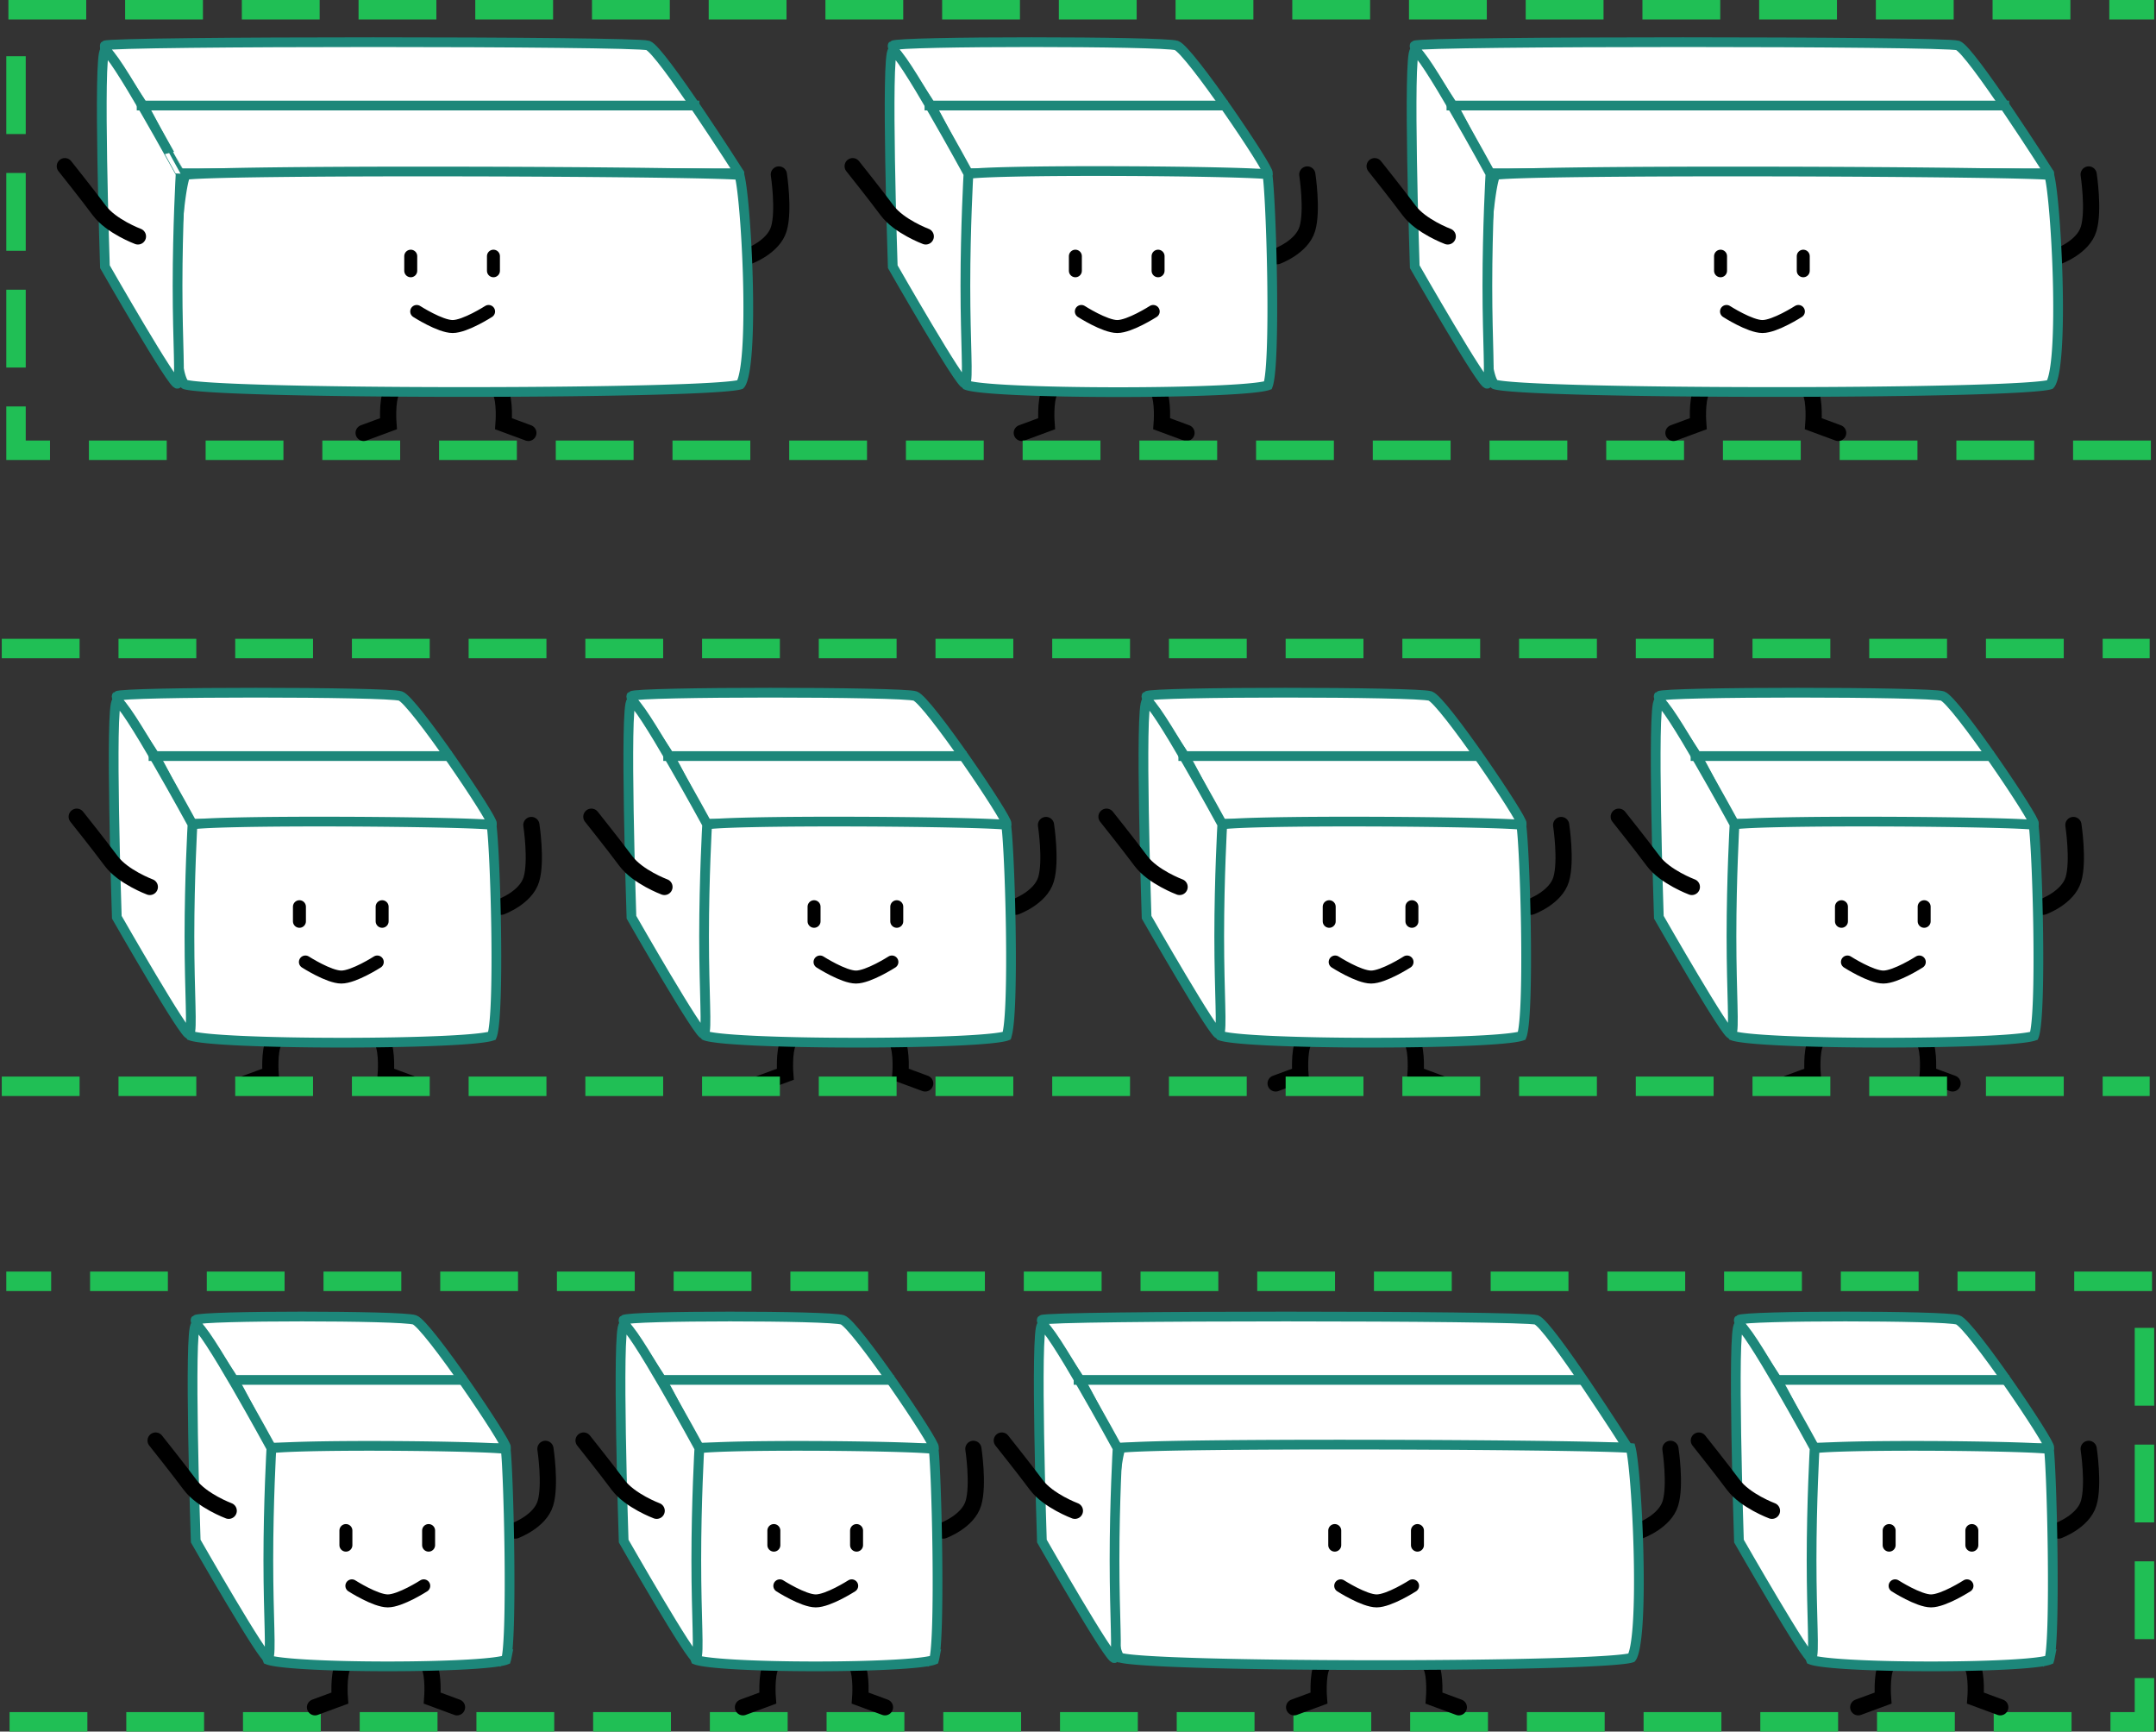 <svg xmlns="http://www.w3.org/2000/svg" fill="none" viewBox="0 0 665 534"><rect x="0" y="0" width="665" height="534" fill="#333333" stroke="none"/><path fill="#fff" fill-rule="evenodd" stroke="#1D877A" stroke-linecap="square" stroke-width="3" d="M391.046 53.415c.823-.878-24.198-38.01-28.176-39.384-3.978-1.375-86.045-1.375-87.531 0-.72.665 9.413 14.451 12.236 19.372 3.003 5.235 10.253 20.012 10.912 20.012 1.277 0 91.737.879 92.559 0z" clip-rule="evenodd"/><path stroke="#000" stroke-linecap="round" stroke-width="5" d="M393.936 79.003s7.594-2.756 9.295-8.42c1.701-5.664 0-16.777 0-16.777M330.69 114.365s-5.362 3.377-6.895 6.359c-1.532 2.983-.986 9.955-.986 9.955l-7.646 2.822M350.436 114.365s5.362 3.377 6.895 6.359c1.532 2.983.986 9.955.986 9.955l7.646 2.822"/><path fill="#fff" stroke="#1D877A" stroke-width="3" d="M298.302 53.825l.03-.136c.12-.02.261-.04.426-.062.728-.095 1.773-.185 3.11-.267 2.666-.163 6.39-.291 10.832-.387 8.877-.191 20.555-.252 32.221-.21 11.664.04 23.304.181 32.102.393 4.401.106 8.081.23 10.693.365a67.527 67.527 0 0 1 3.22.23c.071.48.146 1.146.223 1.991.167 1.82.335 4.37.492 7.424.314 6.104.582 14.166.708 22.294.126 8.132.11 16.309-.14 22.649-.126 3.174-.309 5.858-.557 7.835-.124.992-.261 1.768-.404 2.324a4.315 4.315 0 0 1-.176.562 6.403 6.403 0 0 1-.813.224c-.75.166-1.805.328-3.145.482-2.673.307-6.348.565-10.712.773-8.721.415-20.098.623-31.506.623-11.408 0-22.824-.208-31.622-.623-4.402-.208-8.127-.466-10.859-.773-1.369-.154-2.458-.317-3.247-.485a7.736 7.736 0 0 1-.885-.232 2.952 2.952 0 0 1-.106-.039 3.624 3.624 0 0 1-.223-.578c-.168-.539-.332-1.298-.484-2.275-.303-1.949-.535-4.601-.701-7.746-.33-6.281-.389-14.39-.266-22.477.122-8.084.426-16.118.819-22.244.196-3.066.414-5.635.639-7.486.113-.93.225-1.65.331-2.15zm.144-.547a.175.175 0 0 1 .011-.026c.001 0-.003.01-.011.026z"/><path stroke="#000" stroke-linecap="round" stroke-width="4" d="M333.53 96.052s7.227 4.646 11.085 4.646c3.857 0 11.085-4.646 11.085-4.646M331.69 79.003v4.5M357.2 79.003v4.5"/><path fill="#fff" fill-rule="evenodd" stroke="#1D877A" stroke-linecap="square" stroke-width="3" d="M275.364 15.671c-2.184.94 0 66.578 0 66.578s21.425 37.482 22.401 36.059c.976-1.424 0-12.137 0-30.175 0-18.037.943-34.548.943-34.548s-21.159-38.853-23.344-37.914z" clip-rule="evenodd"/><path stroke="#1D877A" stroke-linecap="square" stroke-width="3" d="M286.679 32.548h90.527"/><path stroke="#000" stroke-linecap="round" stroke-width="5" d="M285.544 72.907s-8.263-3.072-11.944-8.03C269.92 59.922 263 51.25 263 51.25"/><path fill="#fff" fill-rule="evenodd" stroke="#1D877A" stroke-linecap="square" stroke-width="3" d="M151.713 254.031c.823-.879-24.198-38.01-28.176-39.385-3.978-1.374-86.045-1.374-87.531 0-.72.666 9.413 14.452 12.236 19.373 3.003 5.235 10.253 20.012 10.912 20.012 1.277 0 91.737.879 92.559 0z" clip-rule="evenodd"/><path stroke="#000" stroke-linecap="round" stroke-width="5" d="M154.603 279.619s7.594-2.756 9.295-8.42c1.701-5.664 0-16.777 0-16.777M91.357 314.98s-5.362 3.377-6.895 6.36c-1.532 2.982-.986 9.955-.986 9.955l-7.646 2.822M111.103 314.98s5.362 3.377 6.895 6.36c1.532 2.982.986 9.955.986 9.955l7.646 2.822"/><path fill="#fff" stroke="#1D877A" stroke-width="3" d="M58.969 254.44l.03-.135c.12-.02.261-.041.426-.063.728-.095 1.773-.184 3.11-.266 2.666-.163 6.39-.292 10.832-.387 8.877-.192 20.555-.252 32.221-.211 11.664.04 23.304.182 32.102.394 4.401.106 8.081.229 10.693.365 1.31.068 2.332.139 3.038.21l.182.02c.071.479.146 1.146.223 1.991.167 1.819.335 4.37.492 7.424.314 6.104.582 14.165.708 22.294.126 8.132.11 16.308-.14 22.649-.126 3.174-.309 5.858-.557 7.834-.125.992-.261 1.769-.404 2.325a4.315 4.315 0 0 1-.176.562 6.403 6.403 0 0 1-.813.224c-.75.166-1.805.328-3.145.482-2.673.307-6.348.565-10.712.773-8.721.415-20.098.623-31.506.623-11.408 0-22.824-.208-31.622-.623-4.402-.208-8.127-.467-10.859-.774-1.369-.153-2.458-.316-3.247-.484a7.702 7.702 0 0 1-.885-.232c-.043-.015-.078-.029-.106-.04a3.627 3.627 0 0 1-.223-.578c-.168-.538-.332-1.297-.484-2.275-.303-1.949-.535-4.6-.7-7.745-.33-6.281-.39-14.39-.267-22.477.122-8.084.426-16.119.819-22.245.196-3.066.414-5.635.64-7.486.112-.929.224-1.649.33-2.149zm.144-.546a.113.113 0 0 1 .011-.026l-.01.026z"/><path stroke="#000" stroke-linecap="round" stroke-width="4" d="M94.197 296.668s7.227 4.646 11.085 4.646c3.857 0 11.085-4.646 11.085-4.646M92.357 279.619v4.5M117.867 279.619v4.5"/><path fill="#fff" fill-rule="evenodd" stroke="#1D877A" stroke-linecap="square" stroke-width="3" d="M36.031 216.287c-2.184.94 0 66.578 0 66.578s21.425 37.482 22.4 36.058c.977-1.424 0-12.136 0-30.174s.944-34.548.944-34.548-21.16-38.853-23.344-37.914z" clip-rule="evenodd"/><path stroke="#1D877A" stroke-linecap="square" stroke-width="3" d="M47.346 233.164h90.527"/><path stroke="#000" stroke-linecap="round" stroke-width="5" d="M46.21 273.523s-8.262-3.072-11.943-8.029c-3.68-4.957-10.6-13.628-10.6-13.628"/><g><path fill="#fff" fill-rule="evenodd" stroke="#1D877A" stroke-linecap="square" stroke-width="3" d="M310.448 254.031c.822-.879-24.198-38.01-28.177-39.385-3.978-1.374-86.045-1.374-87.531 0-.72.666 9.414 14.452 12.236 19.373 3.004 5.235 10.254 20.012 10.912 20.012 1.277 0 91.737.879 92.56 0z" clip-rule="evenodd"/><path stroke="#000" stroke-linecap="round" stroke-width="5" d="M313.337 279.619s7.594-2.756 9.295-8.42c1.701-5.664 0-16.777 0-16.777M250.091 314.98s-5.362 3.377-6.894 6.36c-1.533 2.982-.987 9.955-.987 9.955l-7.646 2.822M269.837 314.98s5.362 3.377 6.895 6.36c1.532 2.982.987 9.955.987 9.955l7.646 2.822"/><path fill="#fff" stroke="#1D877A" stroke-width="3" d="M217.703 254.44l.03-.135c.12-.02.262-.041.427-.063.727-.095 1.772-.184 3.109-.266 2.666-.163 6.391-.292 10.832-.387 8.877-.192 20.556-.252 32.221-.211 11.665.04 23.304.182 32.103.394 4.401.106 8.08.229 10.693.365 1.309.068 2.332.139 3.037.21l.182.02c.071.479.146 1.146.224 1.991.166 1.819.334 4.37.491 7.424.314 6.104.582 14.165.708 22.294.126 8.132.111 16.308-.14 22.649-.125 3.174-.308 5.858-.557 7.834-.124.992-.261 1.769-.403 2.325a4.653 4.653 0 0 1-.176.562 6.453 6.453 0 0 1-.813.224c-.751.166-1.805.328-3.146.482-2.673.307-6.348.565-10.712.773-8.72.415-20.098.623-31.506.623-11.408 0-22.824-.208-31.622-.623-4.402-.208-8.126-.467-10.858-.774-1.37-.153-2.459-.316-3.248-.484a7.65 7.65 0 0 1-.884-.232 1.87 1.87 0 0 1-.106-.04 3.645 3.645 0 0 1-.224-.578c-.167-.538-.331-1.297-.484-2.275-.303-1.949-.535-4.6-.7-7.745-.331-6.281-.39-14.39-.267-22.477.123-8.084.427-16.119.819-22.245.197-3.066.414-5.635.639-7.486.114-.929.225-1.649.331-2.149zm.144-.546a.225.225 0 0 1 0 0z"/><path stroke="#000" stroke-linecap="round" stroke-width="4" d="M252.931 296.668s7.228 4.646 11.085 4.646c3.858 0 11.085-4.646 11.085-4.646M251.091 279.619v4.5M276.601 279.619v4.5"/><path fill="#fff" fill-rule="evenodd" stroke="#1D877A" stroke-linecap="square" stroke-width="3" d="M194.766 216.287c-2.185.94 0 66.578 0 66.578s21.424 37.482 22.4 36.058c.976-1.424 0-12.136 0-30.174s.943-34.548.943-34.548-21.159-38.853-23.343-37.914z" clip-rule="evenodd"/><path stroke="#1D877A" stroke-linecap="square" stroke-width="3" d="M206.08 233.164h90.527"/><path stroke="#000" stroke-linecap="round" stroke-width="5" d="M204.945 273.523s-8.263-3.072-11.943-8.029c-3.681-4.957-10.601-13.628-10.601-13.628"/></g><g><path fill="#fff" fill-rule="evenodd" stroke="#1D877A" stroke-linecap="square" stroke-width="3" d="M469.338 254.031c.823-.879-24.198-38.01-28.176-39.385-3.978-1.374-86.045-1.374-87.531 0-.72.666 9.413 14.452 12.236 19.373 3.003 5.235 10.253 20.012 10.912 20.012 1.277 0 91.737.879 92.559 0z" clip-rule="evenodd"/><path stroke="#000" stroke-linecap="round" stroke-width="5" d="M472.228 279.619s7.594-2.756 9.295-8.42c1.701-5.664 0-16.777 0-16.777M408.982 314.98s-5.362 3.377-6.895 6.36c-1.532 2.982-.986 9.955-.986 9.955l-7.646 2.822M428.728 314.98s5.362 3.377 6.895 6.36c1.532 2.982.986 9.955.986 9.955l7.646 2.822"/><path fill="#fff" stroke="#1D877A" stroke-width="3" d="M376.594 254.44l.03-.135c.12-.02.261-.041.426-.063.727-.095 1.773-.184 3.11-.266 2.666-.163 6.39-.292 10.832-.387 8.877-.192 20.555-.252 32.221-.211 11.664.04 23.304.182 32.102.394 4.401.106 8.081.229 10.693.365 1.31.068 2.332.139 3.038.21l.182.02c.071.479.146 1.146.223 1.991.167 1.819.335 4.37.492 7.424.314 6.104.582 14.165.708 22.294.126 8.132.11 16.308-.14 22.649-.126 3.174-.309 5.858-.557 7.834-.125.992-.261 1.769-.404 2.325a4.315 4.315 0 0 1-.176.562 6.403 6.403 0 0 1-.813.224c-.75.166-1.805.328-3.145.482-2.673.307-6.348.565-10.712.773-8.721.415-20.098.623-31.506.623-11.408 0-22.824-.208-31.622-.623-4.402-.208-8.127-.467-10.859-.774-1.369-.153-2.458-.316-3.247-.484a7.736 7.736 0 0 1-.885-.232c-.043-.015-.078-.029-.106-.04a3.58 3.58 0 0 1-.223-.578c-.168-.538-.332-1.297-.484-2.275-.303-1.949-.535-4.6-.701-7.745-.33-6.281-.389-14.39-.266-22.477.122-8.084.426-16.119.819-22.245.196-3.066.414-5.635.639-7.486.113-.929.225-1.649.331-2.149zm.144-.546a.136.136 0 0 1 .011-.026c.001.001-.003.01-.011.026z"/><path stroke="#000" stroke-linecap="round" stroke-width="4" d="M411.822 296.668s7.227 4.646 11.085 4.646c3.857 0 11.085-4.646 11.085-4.646M409.982 279.619v4.5M435.492 279.619v4.5"/><path fill="#fff" fill-rule="evenodd" stroke="#1D877A" stroke-linecap="square" stroke-width="3" d="M353.656 216.287c-2.184.94 0 66.578 0 66.578s21.425 37.482 22.401 36.058c.976-1.424 0-12.136 0-30.174s.943-34.548.943-34.548-21.159-38.853-23.344-37.914z" clip-rule="evenodd"/><path stroke="#1D877A" stroke-linecap="square" stroke-width="3" d="M364.971 233.164h90.527"/><path stroke="#000" stroke-linecap="round" stroke-width="5" d="M363.836 273.523s-8.263-3.072-11.944-8.029c-3.68-4.957-10.6-13.628-10.6-13.628"/></g><g><path fill="#fff" fill-rule="evenodd" stroke="#1D877A" stroke-linecap="square" stroke-width="3" d="M627.338 254.031c.823-.879-24.198-38.01-28.176-39.385-3.978-1.374-86.045-1.374-87.531 0-.72.666 9.413 14.452 12.236 19.373 3.003 5.235 10.253 20.012 10.912 20.012 1.277 0 91.737.879 92.559 0z" clip-rule="evenodd"/><path stroke="#000" stroke-linecap="round" stroke-width="5" d="M630.228 279.619s7.594-2.756 9.295-8.42c1.701-5.664 0-16.777 0-16.777M566.982 314.98s-5.362 3.377-6.895 6.36c-1.532 2.982-.986 9.955-.986 9.955l-7.646 2.822M586.728 314.98s5.362 3.377 6.895 6.36c1.532 2.982.986 9.955.986 9.955l7.646 2.822"/><path fill="#fff" stroke="#1D877A" stroke-width="3" d="M534.594 254.44l.03-.135c.12-.02.261-.041.426-.063.727-.095 1.773-.184 3.11-.266 2.666-.163 6.39-.292 10.832-.387 8.877-.192 20.555-.252 32.221-.211 11.664.04 23.304.182 32.102.394 4.401.106 8.081.229 10.693.365 1.31.068 2.332.139 3.038.21l.182.02c.071.479.146 1.146.223 1.991.167 1.819.335 4.37.492 7.424.314 6.104.582 14.165.708 22.294.126 8.132.11 16.308-.14 22.649-.126 3.174-.309 5.858-.557 7.834-.125.992-.261 1.769-.404 2.325a4.315 4.315 0 0 1-.176.562 6.403 6.403 0 0 1-.813.224c-.75.166-1.805.328-3.145.482-2.673.307-6.348.565-10.712.773-8.721.415-20.098.623-31.506.623-11.408 0-22.824-.208-31.622-.623-4.402-.208-8.127-.467-10.859-.774-1.369-.153-2.458-.316-3.247-.484a7.736 7.736 0 0 1-.885-.232c-.043-.015-.078-.029-.106-.04a3.58 3.58 0 0 1-.223-.578c-.168-.538-.332-1.297-.484-2.275-.303-1.949-.535-4.6-.701-7.745-.33-6.281-.389-14.39-.266-22.477.122-8.084.426-16.119.819-22.245.196-3.066.414-5.635.639-7.486.113-.929.225-1.649.331-2.149zm.144-.546a.136.136 0 0 1 .011-.026c.001.001-.003.01-.011.026z"/><path stroke="#000" stroke-linecap="round" stroke-width="4" d="M569.822 296.668s7.227 4.646 11.085 4.646c3.857 0 11.085-4.646 11.085-4.646M567.982 279.619v4.5M593.492 279.619v4.5"/><path fill="#fff" fill-rule="evenodd" stroke="#1D877A" stroke-linecap="square" stroke-width="3" d="M511.656 216.287c-2.184.94 0 66.578 0 66.578s21.425 37.482 22.401 36.058c.976-1.424 0-12.136 0-30.174s.943-34.548.943-34.548-21.159-38.853-23.344-37.914z" clip-rule="evenodd"/><path stroke="#1D877A" stroke-linecap="square" stroke-width="3" d="M522.971 233.164h90.527"/><path stroke="#000" stroke-linecap="round" stroke-width="5" d="M521.836 273.523s-8.263-3.072-11.944-8.029c-3.68-4.957-10.6-13.628-10.6-13.628"/></g><path stroke="#20bf55" stroke-dasharray="18" stroke-linecap="square" stroke-width="6" d="M660.425 138.855H4.938V3h656.5"/><g stroke="#20bf55" stroke-dasharray="18" stroke-linecap="square" stroke-width="6"><path d="M3.547 200h656.5M3.547 335h656.5"/></g><path stroke="#20bf55" stroke-dasharray="18" stroke-linecap="square" stroke-width="6" d="M5.95 531h655.488V395.145H4.938"/><g><path fill="#fff" fill-rule="evenodd" stroke="#1D877A" stroke-linecap="square" stroke-width="3" d="M502.046 446.415s-24.198-38.01-28.176-39.384c-3.978-1.375-151.045-1.375-152.531 0-.72.666 9.413 14.451 12.236 19.372 3.003 5.235 10.253 20.012 10.912 20.012h157.559z" clip-rule="evenodd"/><path stroke="#000" stroke-linecap="round" stroke-width="5" d="M505.936 472.003s7.594-2.756 9.295-8.42c1.701-5.664 0-16.777 0-16.777M414.69 507.365s-5.362 3.377-6.895 6.359c-1.532 2.983-.986 9.955-.986 9.955l-7.646 2.822M434.436 507.365s5.362 3.377 6.895 6.359c1.532 2.983.986 9.955.986 9.955l7.646 2.822"/><path fill="#fff" stroke="#1D877A" stroke-width="3" d="M345.32 446.602l.018-.005c-.011.004-.017.006-.018.005zm.332-.063l.054-.008c.339-.049.825-.099 1.465-.149 1.275-.098 3.071-.189 5.325-.271 4.504-.165 10.776-.293 18.23-.388 14.907-.191 34.508-.252 54.078-.211 19.569.041 39.102.182 53.871.393 7.386.106 13.574.229 17.979.366 2.204.068 3.95.14 5.172.213.475.029.861.057 1.157.085.118.455.247 1.124.382 2.003.277 1.796.557 4.325.821 7.366.525 6.075.973 14.103 1.185 22.201.211 8.102.184 16.237-.234 22.534-.21 3.155-.515 5.8-.923 7.732-.204.969-.424 1.706-.645 2.219-.172.399-.299.554-.335.596-.05.017-.188.064-.464.125-.38.084-.902.171-1.572.259-1.337.176-3.168.342-5.438.497-4.535.31-10.74.569-18.072.776-14.66.415-33.768.623-52.915.623s-38.32-.208-53.108-.623c-7.396-.207-13.682-.466-18.315-.776-2.319-.155-4.204-.321-5.6-.498a21.881 21.881 0 0 1-1.672-.263 6.644 6.644 0 0 1-.486-.117c-.109-.033-.154-.053-.155-.053l.001.001c.001 0-.186-.113-.462-.641-.261-.499-.525-1.217-.774-2.169-.497-1.898-.882-4.506-1.158-7.629-.551-6.233-.651-14.295-.445-22.351.205-8.05.714-16.047 1.37-22.138.329-3.05.691-5.591 1.064-7.412.187-.915.369-1.604.534-2.07.031-.087.06-.161.085-.222zm.112-.231l.011-.016-.011.016z"/><path stroke="#000" stroke-linecap="round" stroke-width="4" d="M413.53 489.052s7.227 4.646 11.085 4.646c3.857 0 11.085-4.646 11.085-4.646M411.69 472.003v4.5M437.2 472.003v4.5"/><path fill="#fff" fill-rule="evenodd" stroke="#1D877A" stroke-linecap="square" stroke-width="3" d="M321.364 408.671c-2.184.94 0 66.578 0 66.578s21.425 37.482 22.401 36.059c.976-1.424 0-12.137 0-30.175 0-18.037.943-34.548.943-34.548s-21.159-38.853-23.344-37.914z" clip-rule="evenodd"/><path stroke="#1D877A" stroke-linecap="square" stroke-width="3" d="M332.679 425.548h154.527"/><path stroke="#000" stroke-linecap="round" stroke-width="5" d="M331.544 465.907s-8.263-3.072-11.944-8.029c-3.68-4.957-10.6-13.628-10.6-13.628"/></g><g><path fill="#fff" fill-rule="evenodd" stroke="#1D877A" stroke-linecap="square" stroke-width="3" d="M288.046 446.415c.823-.878-24.198-38.01-28.176-39.384-3.978-1.375-66.045-1.375-67.531 0-.72.666 9.413 14.451 12.236 19.372 3.003 5.235 10.253 20.012 10.912 20.012 1.277 0 71.737.879 72.559 0z" clip-rule="evenodd"/><path stroke="#000" stroke-linecap="round" stroke-width="5" d="M290.936 472.003s7.594-2.756 9.295-8.42c1.701-5.664 0-16.777 0-16.777M244.69 507.365s-5.362 3.377-6.895 6.359c-1.532 2.983-.986 9.955-.986 9.955l-7.646 2.822M257.436 507.365s5.362 3.377 6.895 6.359c1.532 2.983.986 9.955.986 9.955l7.646 2.822"/><path fill="#fff" stroke="#1D877A" stroke-width="3" d="M214.657 446.893l.021-.121.122-.02c.558-.091 1.374-.179 2.436-.261 2.115-.162 5.077-.289 8.619-.385 7.077-.19 16.392-.25 25.699-.21 9.307.041 18.592.182 25.608.393 3.51.106 6.44.228 8.515.364.986.064 1.758.13 2.301.195.057.485.117 1.153.179 1.99.133 1.82.267 4.369.393 7.417.251 6.092.464 14.137.565 22.247.101 8.114.088 16.275-.112 22.607-.1 3.17-.247 5.856-.446 7.84-.1.995-.21 1.782-.327 2.352a5.986 5.986 0 0 1-.143.574c-.11.044-.266.097-.478.155-.568.157-1.385.315-2.446.467-2.111.303-5.027.56-8.505.767-6.946.413-16.015.62-25.113.62-9.099 0-18.199-.207-25.207-.62-3.508-.207-6.463-.464-8.623-.767-1.084-.152-1.93-.311-2.531-.471a5.017 5.017 0 0 1-.615-.198 4.687 4.687 0 0 1-.177-.581c-.138-.554-.271-1.325-.393-2.307-.244-1.958-.43-4.614-.562-7.755-.264-6.274-.311-14.37-.213-22.439.098-8.067.341-16.086.654-22.202.157-3.061.331-5.629.512-7.484.09-.93.18-1.657.267-2.167zm73.594 64.906l-.011.007.011-.007zm-73.467-65.498a.112.112 0 0 1 .008-.023.088.088 0 0 1-.008.023z"/><path stroke="#000" stroke-linecap="round" stroke-width="4" d="M240.53 489.052s7.227 4.646 11.085 4.646c3.857 0 11.085-4.646 11.085-4.646M238.69 472.003v4.5M264.2 472.003v4.5"/><path fill="#fff" fill-rule="evenodd" stroke="#1D877A" stroke-linecap="square" stroke-width="3" d="M192.364 408.671c-2.184.94 0 66.578 0 66.578s21.425 37.482 22.401 36.059c.976-1.424 0-12.137 0-30.175 0-18.037.943-34.548.943-34.548s-21.159-38.853-23.344-37.914z" clip-rule="evenodd"/><path stroke="#1D877A" stroke-linecap="square" stroke-width="3" d="M205.679 425.548h68.527"/><path stroke="#000" stroke-linecap="round" stroke-width="5" d="M202.544 465.907s-8.263-3.072-11.944-8.029c-3.68-4.957-10.6-13.628-10.6-13.628"/></g><g><path fill="#fff" fill-rule="evenodd" stroke="#1D877A" stroke-linecap="square" stroke-width="3" d="M632.046 446.415c.823-.878-24.198-38.01-28.176-39.384-3.978-1.375-66.045-1.375-67.531 0-.72.666 9.413 14.451 12.236 19.372 3.003 5.235 10.253 20.012 10.912 20.012 1.277 0 71.737.879 72.559 0z" clip-rule="evenodd"/><path stroke="#000" stroke-linecap="round" stroke-width="5" d="M634.936 472.003s7.594-2.756 9.295-8.42c1.701-5.664 0-16.777 0-16.777M588.69 507.365s-5.362 3.377-6.895 6.359c-1.532 2.983-.986 9.955-.986 9.955l-7.646 2.822M601.436 507.365s5.362 3.377 6.895 6.359c1.532 2.983.986 9.955.986 9.955l7.646 2.822"/><path fill="#fff" stroke="#1D877A" stroke-width="3" d="M558.657 446.893l.021-.121.122-.02c.558-.091 1.374-.179 2.436-.261 2.115-.162 5.077-.289 8.619-.385 7.077-.19 16.392-.25 25.699-.21 9.307.041 18.592.182 25.608.393 3.51.106 6.44.228 8.515.364.986.064 1.758.13 2.301.195.057.485.117 1.153.179 1.99.133 1.82.267 4.369.393 7.417.251 6.092.464 14.137.565 22.247.101 8.114.088 16.275-.112 22.607-.1 3.17-.247 5.856-.446 7.84-.1.995-.21 1.782-.327 2.352a5.986 5.986 0 0 1-.143.574c-.11.044-.266.097-.478.155-.568.157-1.385.315-2.446.467-2.111.303-5.027.56-8.505.767-6.946.413-16.015.62-25.113.62-9.099 0-18.199-.207-25.207-.62-3.508-.207-6.463-.464-8.623-.767-1.084-.152-1.93-.311-2.531-.471a5.017 5.017 0 0 1-.615-.198 4.687 4.687 0 0 1-.177-.581c-.138-.554-.271-1.325-.393-2.307-.244-1.958-.43-4.614-.562-7.755-.264-6.274-.311-14.37-.213-22.439.098-8.067.341-16.086.654-22.202.157-3.061.331-5.629.512-7.484.09-.93.18-1.657.267-2.167zm73.594 64.906l-.011.007.011-.007zm-73.467-65.498a.112.112 0 0 1 .008-.023.088.088 0 0 1-.008.023z"/><path stroke="#000" stroke-linecap="round" stroke-width="4" d="M584.53 489.052s7.227 4.646 11.085 4.646c3.857 0 11.085-4.646 11.085-4.646M582.69 472.003v4.5M608.2 472.003v4.5"/><path fill="#fff" fill-rule="evenodd" stroke="#1D877A" stroke-linecap="square" stroke-width="3" d="M536.364 408.671c-2.184.94 0 66.578 0 66.578s21.425 37.482 22.401 36.059c.976-1.424 0-12.137 0-30.175 0-18.037.943-34.548.943-34.548s-21.159-38.853-23.344-37.914z" clip-rule="evenodd"/><path stroke="#1D877A" stroke-linecap="square" stroke-width="3" d="M549.679 425.548h68.527"/><path stroke="#000" stroke-linecap="round" stroke-width="5" d="M546.544 465.907s-8.263-3.072-11.944-8.029c-3.68-4.957-10.6-13.628-10.6-13.628"/></g><g><path fill="#fff" fill-rule="evenodd" stroke="#1D877A" stroke-linecap="square" stroke-width="3" d="M156.046 446.415c.823-.878-24.198-38.01-28.176-39.384-3.978-1.375-66.045-1.375-67.531 0-.72.666 9.413 14.451 12.236 19.372 3.003 5.235 10.253 20.012 10.912 20.012 1.277 0 71.737.879 72.559 0z" clip-rule="evenodd"/><path stroke="#000" stroke-linecap="round" stroke-width="5" d="M158.936 472.003s7.594-2.756 9.295-8.42c1.701-5.664 0-16.777 0-16.777M112.69 507.365s-5.362 3.377-6.895 6.359c-1.532 2.983-.986 9.955-.986 9.955l-7.646 2.822M125.436 507.365s5.362 3.377 6.895 6.359c1.532 2.983.986 9.955.986 9.955l7.646 2.822"/><path fill="#fff" stroke="#1D877A" stroke-width="3" d="M82.657 446.893l.02-.121.123-.02c.558-.091 1.374-.179 2.436-.261 2.115-.162 5.077-.289 8.619-.385 7.077-.19 16.392-.25 25.699-.21 9.307.041 18.592.182 25.608.393 3.51.106 6.44.228 8.515.364.986.064 1.758.13 2.301.195.057.485.117 1.153.179 1.99.133 1.82.267 4.369.393 7.417.251 6.092.464 14.137.565 22.247.101 8.114.088 16.275-.112 22.607-.1 3.17-.247 5.856-.446 7.84-.1.995-.21 1.782-.327 2.352a5.986 5.986 0 0 1-.143.574c-.11.044-.266.097-.478.155-.568.157-1.385.315-2.446.467-2.111.303-5.027.56-8.505.767-6.946.413-16.015.62-25.113.62-9.099 0-18.199-.207-25.207-.62-3.508-.207-6.463-.464-8.623-.767-1.084-.152-1.93-.311-2.53-.471a4.967 4.967 0 0 1-.616-.198 4.708 4.708 0 0 1-.177-.581c-.138-.554-.271-1.325-.393-2.307-.244-1.958-.43-4.614-.562-7.755-.264-6.274-.311-14.37-.213-22.439.098-8.067.34-16.086.654-22.202.157-3.061.33-5.629.512-7.484.09-.93.18-1.657.267-2.167zm73.594 64.906l-.011.007.011-.007zm-73.467-65.498a.33.33 0 0 1 0 0z"/><path stroke="#000" stroke-linecap="round" stroke-width="4" d="M108.53 489.052s7.227 4.646 11.085 4.646c3.857 0 11.085-4.646 11.085-4.646M106.69 472.003v4.5M132.2 472.003v4.5"/><path fill="#fff" fill-rule="evenodd" stroke="#1D877A" stroke-linecap="square" stroke-width="3" d="M60.364 408.671c-2.184.94 0 66.578 0 66.578s21.425 37.482 22.4 36.059c.977-1.424 0-12.137 0-30.175 0-18.037.944-34.548.944-34.548s-21.16-38.853-23.344-37.914z" clip-rule="evenodd"/><path stroke="#1D877A" stroke-linecap="square" stroke-width="3" d="M73.679 425.548h68.527"/><path stroke="#000" stroke-linecap="round" stroke-width="5" d="M70.544 465.907s-8.263-3.072-11.944-8.029C54.92 452.921 48 444.25 48 444.25"/></g><g><path fill="#fff" fill-rule="evenodd" stroke="#1D877A" stroke-linecap="square" stroke-width="3" d="M632.046 53.415s-24.198-38.01-28.176-39.384c-3.978-1.375-166.045-1.375-167.531 0-.72.665 9.413 14.451 12.236 19.372 3.003 5.235 10.253 20.012 10.912 20.012h172.559z" clip-rule="evenodd"/><path stroke="#000" stroke-linecap="round" stroke-width="5" d="M634.936 79.003s7.594-2.756 9.295-8.42c1.701-5.664 0-16.777 0-16.777M531.69 114.365s-5.362 3.377-6.895 6.359c-1.532 2.983-.986 9.955-.986 9.955l-7.646 2.822M551.436 114.365s5.362 3.377 6.895 6.359c1.532 2.983.986 9.955.986 9.955l7.646 2.822"/><path fill="#fff" stroke="#1D877A" stroke-width="3" d="M460.923 53.995a.17.17 0 0 1 0 0zm.301-.057a28.425 28.425 0 0 1 1.751-.17c1.387-.1 3.338-.19 5.783-.273 4.887-.164 11.69-.293 19.774-.388 16.166-.191 37.42-.251 58.642-.21 21.22.04 42.401.181 58.417.392 8.01.106 14.722.23 19.499.366 2.391.069 4.287.14 5.616.214.572.032 1.027.063 1.365.094.128.45.269 1.122.418 2.012.299 1.792.603 4.318.888 7.358.57 6.072 1.055 14.098 1.284 22.193.23 8.101.2 16.231-.253 22.523-.227 3.153-.557 5.791-.997 7.715-.221.965-.458 1.696-.695 2.203-.207.442-.354.586-.382.613l-.008.003a4.73 4.73 0 0 1-.559.141c-.422.086-.995.174-1.725.263-1.457.176-3.448.343-5.912.498-4.922.31-11.654.569-19.606.777-15.898.415-36.621.622-57.384.622-20.763 0-41.556-.207-57.594-.622-8.021-.208-14.841-.467-19.869-.777-2.516-.155-4.566-.322-6.086-.499a26.552 26.552 0 0 1-1.832-.266 7.306 7.306 0 0 1-.544-.122 2.698 2.698 0 0 1-.154-.046c-.032-.011-.046-.018-.047-.018-.041-.02-.247-.152-.538-.665-.28-.494-.564-1.206-.832-2.153-.537-1.891-.954-4.49-1.253-7.611-.597-6.226-.705-14.283-.482-22.336.223-8.047.774-16.041 1.485-22.128.356-3.049.749-5.586 1.152-7.401.202-.913.398-1.597.575-2.057.038-.1.073-.18.103-.245zm.106-.2z"/><path stroke="#000" stroke-linecap="round" stroke-width="4" d="M532.53 96.052s7.227 4.646 11.085 4.646c3.857 0 11.085-4.646 11.085-4.646M530.69 79.003v4.5M556.2 79.003v4.5"/><path fill="#fff" fill-rule="evenodd" stroke="#1D877A" stroke-linecap="square" stroke-width="3" d="M436.364 15.671c-2.184.94 0 66.578 0 66.578s21.425 37.482 22.401 36.059c.976-1.424 0-12.137 0-30.175 0-18.037.943-34.548.943-34.548s-21.159-38.853-23.344-37.914z" clip-rule="evenodd"/><path stroke="#1D877A" stroke-linecap="square" stroke-width="3" d="M447.679 32.548h170.527"/><path stroke="#000" stroke-linecap="round" stroke-width="5" d="M446.544 72.907s-8.263-3.072-11.944-8.03C430.92 59.922 424 51.25 424 51.25"/></g><g><path fill="#fff" fill-rule="evenodd" stroke="#1D877A" stroke-linecap="square" stroke-width="3" d="M228.046 53.415s-24.198-38.01-28.176-39.384c-3.978-1.375-166.045-1.375-167.531 0-.72.665 9.413 14.451 12.236 19.372 3.003 5.235 10.253 20.012 10.912 20.012h172.559z" clip-rule="evenodd"/><path stroke="#000" stroke-linecap="round" stroke-width="5" d="M230.936 79.003s7.594-2.756 9.295-8.42c1.701-5.664 0-16.777 0-16.777M127.69 114.365s-5.362 3.377-6.895 6.359c-1.532 2.983-.986 9.955-.986 9.955l-7.646 2.822M147.436 114.365s5.362 3.377 6.895 6.359c1.532 2.983.986 9.955.986 9.955l7.646 2.822"/><path fill="#fff" stroke="#1D877A" stroke-width="3" d="M56.923 53.995zm.3-.057a28.495 28.495 0 0 1 1.75-.17c1.389-.1 3.34-.19 5.785-.273 4.887-.164 11.69-.293 19.774-.388 16.166-.191 37.42-.251 58.642-.21 21.22.04 42.401.181 58.417.392 8.01.106 14.722.23 19.499.366 2.391.069 4.287.14 5.616.214.572.032 1.027.063 1.365.094.128.45.269 1.122.418 2.012.299 1.792.603 4.318.888 7.358.57 6.072 1.055 14.098 1.284 22.193.23 8.101.2 16.231-.253 22.523-.227 3.153-.557 5.791-.997 7.715-.221.965-.458 1.696-.695 2.203-.207.442-.354.586-.382.613l-.008.003a4.73 4.73 0 0 1-.559.141c-.422.086-.995.174-1.725.263-1.457.176-3.448.343-5.912.498-4.922.31-11.654.569-19.606.777-15.898.415-36.621.622-57.384.622-20.763 0-41.556-.207-57.594-.622-8.021-.208-14.84-.467-19.87-.777-2.515-.155-4.565-.322-6.085-.499a26.618 26.618 0 0 1-1.832-.266 7.352 7.352 0 0 1-.544-.122 2.725 2.725 0 0 1-.154-.046c-.032-.011-.046-.018-.047-.018-.041-.02-.247-.152-.538-.665-.28-.494-.564-1.206-.832-2.153-.537-1.891-.954-4.49-1.253-7.611-.597-6.226-.705-14.283-.482-22.336.223-8.047.774-16.041 1.485-22.128.356-3.049.749-5.586 1.152-7.401.202-.913.398-1.597.575-2.057.038-.1.073-.18.103-.245zm.107-.2a.073.073 0 0 1 .01-.013l-.01.013z"/><path stroke="#000" stroke-linecap="round" stroke-width="4" d="M128.53 96.052s7.227 4.646 11.085 4.646c3.857 0 11.085-4.646 11.085-4.646M126.69 79.003v4.5M152.2 79.003v4.5"/><path fill="#fff" fill-rule="evenodd" stroke="#1D877A" stroke-linecap="square" stroke-width="3" d="M32.364 15.671c-2.184.94 0 66.578 0 66.578s21.425 37.482 22.4 36.059c.977-1.424 0-12.137 0-30.175 0-18.037.944-34.548.944-34.548S34.548 14.732 32.364 15.67z" clip-rule="evenodd"/><path stroke="#1D877A" stroke-linecap="square" stroke-width="3" d="M43.679 32.548h170.527"/><path stroke="#000" stroke-linecap="round" stroke-width="5" d="M42.544 72.907s-8.263-3.072-11.944-8.03C26.92 59.922 20 51.25 20 51.25"/></g></svg>